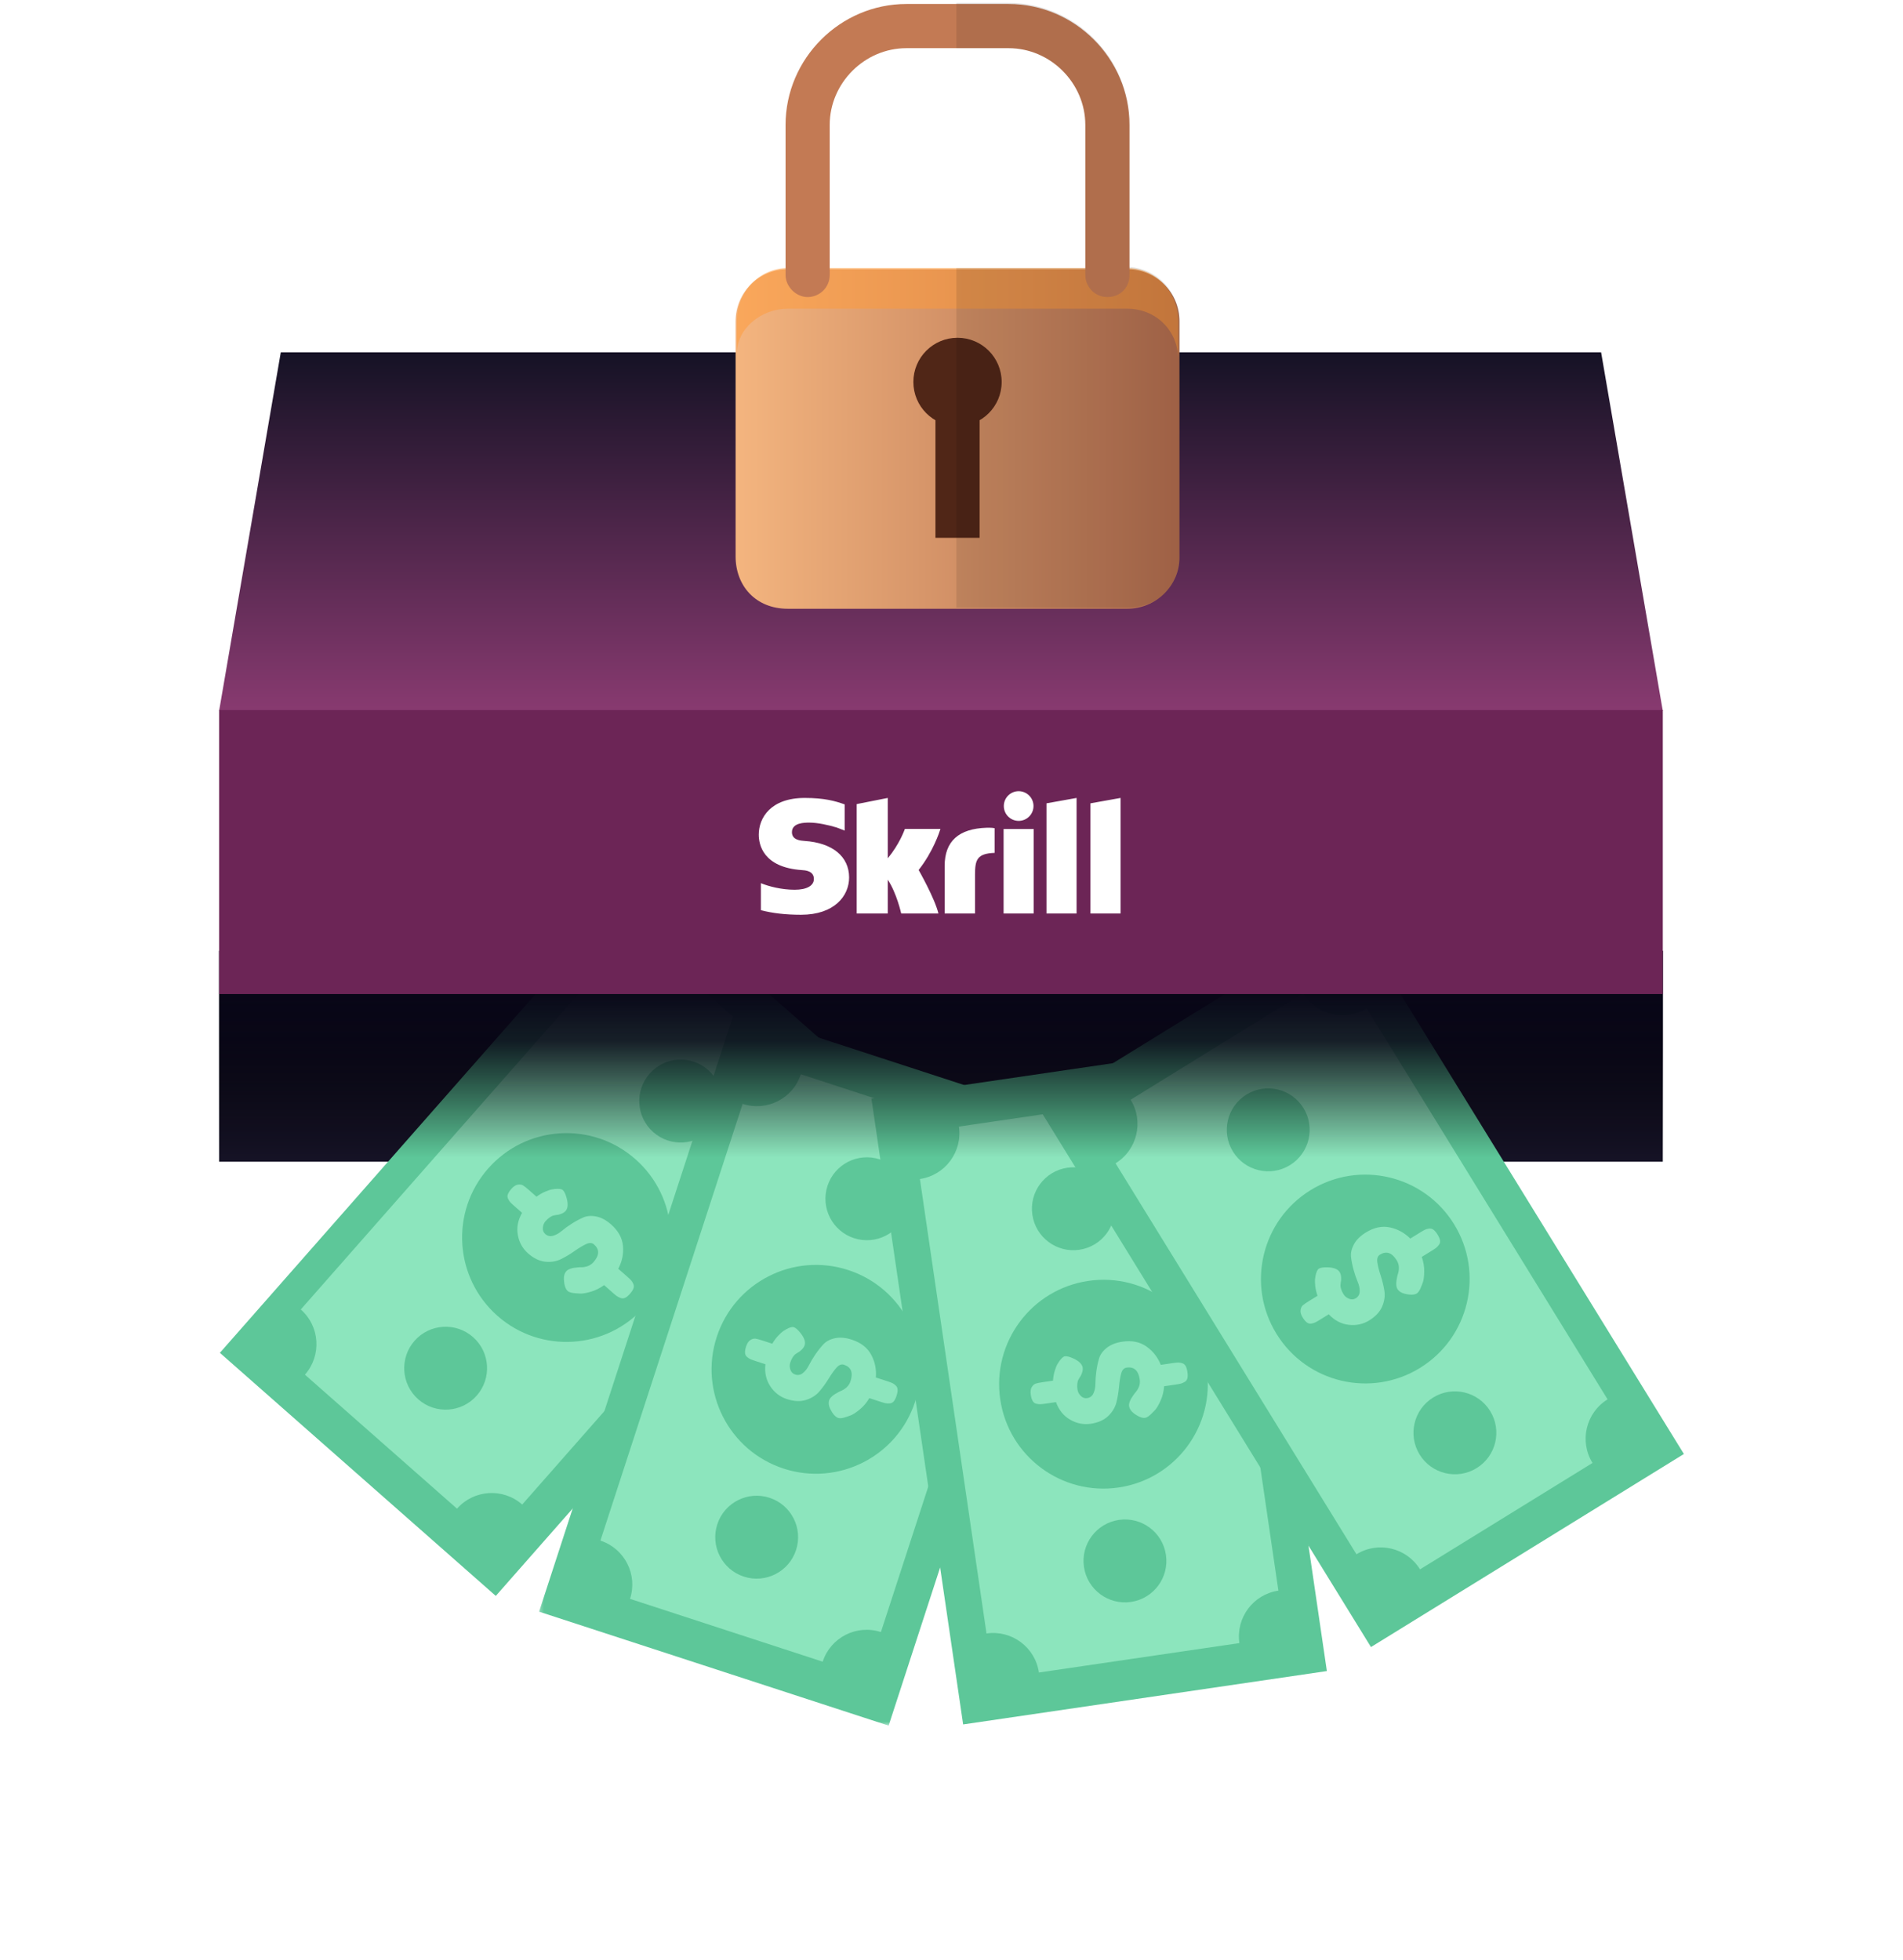 <?xml version="1.0" encoding="UTF-8"?>
<svg width="469px" height="483px" viewBox="0 0 469 483" version="1.1" xmlns="http://www.w3.org/2000/svg" xmlns:xlink="http://www.w3.org/1999/xlink">
    <!-- Generator: sketchtool 50.2 (55047) - http://www.bohemiancoding.com/sketch -->
    <title>0138A1B5-85FE-414B-99E1-4B5520FD2DAF</title>
    <desc>Created with sketchtool.</desc>
    <defs>
        <filter x="-28.7%" y="-39.1%" width="157.3%" height="198.1%" filterUnits="objectBoundingBox" id="filter-1">
            <feOffset dx="0" dy="21" in="SourceAlpha" result="shadowOffsetOuter1"></feOffset>
            <feGaussianBlur stdDeviation="31" in="shadowOffsetOuter1" result="shadowBlurOuter1"></feGaussianBlur>
            <feColorMatrix values="0 0 0 0 0   0 0 0 0 0   0 0 0 0 0  0 0 0 0.579 0" type="matrix" in="shadowBlurOuter1" result="shadowMatrixOuter1"></feColorMatrix>
            <feMerge>
                <feMergeNode in="shadowMatrixOuter1"></feMergeNode>
                <feMergeNode in="SourceGraphic"></feMergeNode>
            </feMerge>
        </filter>
        <polygon id="path-2" points="0.336 0.529 134.742 0.529 134.742 176.838 0.336 176.838"></polygon>
        <linearGradient x1="50%" y1="98.084%" x2="50%" y2="17.708%" id="linearGradient-4">
            <stop stop-color="#000000" stop-opacity="0" offset="0%"></stop>
            <stop stop-color="#070514" stop-opacity="0.88" offset="68.63%"></stop>
            <stop stop-color="#080617" offset="100%"></stop>
        </linearGradient>
        <linearGradient x1="50%" y1="100%" x2="50%" y2="3.061617e-15%" id="linearGradient-5">
            <stop stop-color="#883A70" offset="0%"></stop>
            <stop stop-color="#151225" offset="100%"></stop>
        </linearGradient>
        <linearGradient x1="0.094%" y1="49.952%" x2="100%" y2="49.952%" id="linearGradient-6">
            <stop stop-color="#F4B57F" offset="0%"></stop>
            <stop stop-color="#AF6B4D" offset="100%"></stop>
        </linearGradient>
    </defs>
    <g id="Page-1" stroke="none" stroke-width="1" fill="none" fill-rule="evenodd">
        <g id="Assests_NEW" transform="translate(-564, -517)">
            <g id="IMG_ArtSafeMoney2" transform="translate(618, 516)">
                <g id="Group-46" transform="translate(0, 0.834)">
                    <g id="Group-41">
                        <g id="Group-40" transform="translate(0, 195)">
                            <rect id="Rectangle-54" fill="#151225" x="0" y="39.506" width="355.798" height="51.981"></rect>
                            <g id="Group-39" filter="url(#filter-1)">
                                <g id="Group-45" transform="translate(180.5, 105.005) rotate(-180) translate(-180.5, -105.005) translate(0, 0.005)">
                                    <polygon id="Fill-1" fill="#5DC799" points="189.869 149.5 257.866 209.415 360.81 92.415 292.811 32.501"></polygon>
                                    <g id="Group-49">
                                        <path d="M212.565,156.066 L250.047,189.092 C254.202,184.372 261.393,183.913 266.111,188.071 L340.868,103.104 C336.151,98.948 335.694,91.75 339.848,87.029 L302.365,54.003 C298.211,58.724 291.019,59.18 286.301,55.024 L211.544,139.991 C216.261,144.147 216.719,151.345 212.565,156.066" id="Fill-2" fill="#8CE5BD"></path>
                                        <path d="M298.424,96.296 C294.192,92.567 293.781,86.111 297.509,81.874 C301.235,77.639 307.687,77.228 311.919,80.957 C316.151,84.687 316.562,91.143 312.836,95.38 C309.108,99.613 302.656,100.025 298.424,96.296" id="Fill-4" fill="#5DC799"></path>
                                        <path d="M240.493,162.137 C236.261,158.408 235.851,151.952 239.578,147.716 C243.304,143.481 249.757,143.069 253.989,146.798 C258.221,150.528 258.631,156.985 254.904,161.221 C251.178,165.456 244.727,165.866 240.493,162.137" id="Fill-6" fill="#5DC799"></path>
                                        <path d="M258.406,140.148 C247.747,130.757 246.714,114.496 256.098,103.83 C265.483,93.165 281.732,92.131 292.391,101.522 C303.048,110.914 304.081,127.173 294.697,137.839 C285.313,148.507 269.064,149.54 258.406,140.148" id="Fill-8" fill="#5DC799"></path>
                                        <path d="M264.388,124.048 C262.609,122.48 261.636,120.71 261.467,118.74 C261.299,116.768 261.687,114.902 262.63,113.139 L260.441,111.21 C260.007,110.829 259.686,110.526 259.477,110.303 C259.271,110.079 259.085,109.783 258.922,109.416 C258.759,109.05 258.745,108.674 258.883,108.289 C259.02,107.903 259.299,107.469 259.721,106.99 C260.142,106.511 260.537,106.179 260.9,105.995 C261.265,105.809 261.641,105.786 262.026,105.923 C262.412,106.059 262.723,106.213 262.959,106.38 C263.196,106.549 263.542,106.834 263.998,107.235 L266.119,109.104 C267.148,108.349 268.234,107.806 269.374,107.475 C270.516,107.145 271.399,106.99 272.025,107.015 L272.999,107.084 C274.036,107.146 274.726,107.329 275.068,107.63 C275.637,108.133 275.957,109.104 276.027,110.543 C276.06,111.38 275.865,112.04 275.444,112.518 C274.962,113.066 273.97,113.388 272.468,113.484 L272.146,113.504 C270.658,113.448 269.522,113.865 268.739,114.754 C267.253,116.443 267.205,117.9 268.596,119.125 C269.098,119.568 269.767,119.59 270.603,119.193 C271.439,118.795 272.367,118.235 273.387,117.513 C274.407,116.79 275.5,116.134 276.669,115.543 C277.836,114.952 279.146,114.728 280.599,114.873 C282.051,115.017 283.471,115.703 284.862,116.929 C286.206,118.114 287.047,119.622 287.377,121.455 C287.709,123.285 287.362,125.107 286.336,126.918 L288.251,128.606 C288.708,129.007 289.034,129.314 289.231,129.529 C289.427,129.742 289.613,130.026 289.785,130.382 C289.959,130.737 289.971,131.113 289.825,131.511 C289.678,131.908 289.394,132.346 288.972,132.824 C288.43,133.442 287.892,133.787 287.358,133.866 C286.825,133.942 286.39,133.872 286.054,133.657 C285.717,133.442 285.263,133.083 284.694,132.579 L282.779,130.893 C282.079,131.411 281.374,131.822 280.659,132.127 C279.948,132.429 279.421,132.614 279.081,132.678 L278.537,132.747 L278.312,132.793 C277.286,132.901 276.614,132.814 276.295,132.533 C275.93,132.211 275.606,131.521 275.323,130.462 C274.953,129.042 275.049,128.012 275.611,127.373 C275.972,126.962 276.567,126.656 277.394,126.453 C277.479,126.447 277.661,126.423 277.94,126.384 C278.216,126.346 278.461,126.298 278.673,126.242 C278.884,126.184 279.159,126.043 279.501,125.817 C279.842,125.589 280.193,125.272 280.554,124.86 C280.935,124.428 281.155,123.892 281.211,123.252 C281.267,122.613 281.067,122.093 280.61,121.69 C280.064,121.209 279.43,121.065 278.71,121.262 C277.992,121.459 277.279,121.854 276.574,122.449 C275.869,123.043 275.035,123.645 274.074,124.255 C273.11,124.865 272.169,125.373 271.247,125.777 C270.325,126.179 269.254,126.258 268.033,126.013 C266.811,125.768 265.596,125.113 264.388,124.048" id="Fill-10" fill="#8CE5BD"></path>
                                        <g id="Group-14" transform="translate(147.398, 0)">
                                            <mask id="mask-3" fill="white">
                                                <use xlink:href="#path-2"></use>
                                            </mask>
                                            <g id="Clip-13"></g>
                                            <polygon id="Fill-12" fill="#5DC799" mask="url(#mask-3)" points="0.336 148.747 48.599 0.529 134.742 28.618 86.479 176.838"></polygon>
                                        </g>
                                        <path d="M170.144,145.589 L217.629,161.073 C219.576,155.092 225.999,151.823 231.976,153.772 L267.026,46.134 C261.048,44.185 257.782,37.756 259.729,31.776 L212.246,16.292 C210.299,22.274 203.874,25.542 197.897,23.592 L162.849,131.231 C168.825,133.179 172.093,139.608 170.144,145.589" id="Fill-15" fill="#8CE5BD"></path>
                                        <path d="M225.353,56.693 C219.992,54.945 217.061,49.178 218.809,43.811 C220.555,38.446 226.319,35.515 231.68,37.262 C237.041,39.01 239.972,44.779 238.225,50.144 C236.478,55.509 230.714,58.44 225.353,56.693" id="Fill-17" fill="#5DC799"></path>
                                        <path d="M198.193,140.103 C192.832,138.354 189.902,132.587 191.649,127.221 C193.395,121.855 199.159,118.924 204.52,120.673 C209.882,122.42 212.812,128.188 211.066,133.553 C209.318,138.919 203.555,141.851 198.193,140.103" id="Fill-19" fill="#5DC799"></path>
                                        <path d="M205.946,112.815 C192.443,108.412 185.064,93.888 189.464,80.376 C193.865,66.864 208.377,59.48 221.879,63.882 C235.382,68.286 242.762,82.809 238.361,96.322 C233.962,109.833 219.449,117.217 205.946,112.815" id="Fill-21" fill="#5DC799"></path>
                                        <path d="M205.072,95.66 C202.819,94.925 201.225,93.685 200.291,91.941 C199.356,90.197 198.975,88.33 199.144,86.338 L196.371,85.433 C195.821,85.255 195.406,85.105 195.128,84.981 C194.848,84.857 194.561,84.66 194.266,84.388 C193.971,84.116 193.81,83.776 193.784,83.367 C193.756,82.958 193.843,82.451 194.04,81.843 C194.237,81.237 194.468,80.776 194.729,80.463 C194.992,80.147 195.326,79.976 195.735,79.951 C196.143,79.922 196.489,79.941 196.773,80.002 C197.058,80.061 197.487,80.186 198.066,80.373 L200.753,81.251 C201.399,80.149 202.18,79.222 203.097,78.466 C204.014,77.709 204.765,77.218 205.35,76.993 L206.27,76.671 C207.248,76.317 207.954,76.211 208.387,76.353 C209.108,76.588 209.786,77.352 210.421,78.647 C210.781,79.403 210.863,80.086 210.666,80.693 C210.439,81.387 209.655,82.075 208.315,82.757 L208.028,82.905 C206.637,83.442 205.759,84.276 205.393,85.402 C204.696,87.541 205.228,88.898 206.991,89.473 C207.627,89.681 208.249,89.436 208.86,88.74 C209.47,88.043 210.1,87.16 210.751,86.095 C211.403,85.026 212.149,83.99 212.987,82.986 C213.825,81.98 214.94,81.256 216.331,80.813 C217.721,80.372 219.296,80.438 221.059,81.013 C222.764,81.569 224.13,82.621 225.16,84.173 C226.189,85.722 226.59,87.532 226.364,89.601 L228.791,90.393 C229.368,90.582 229.789,90.735 230.055,90.853 C230.319,90.971 230.602,91.158 230.902,91.417 C231.2,91.675 231.362,92.016 231.384,92.438 C231.406,92.861 231.318,93.376 231.12,93.984 C230.866,94.764 230.51,95.295 230.05,95.579 C229.59,95.859 229.164,95.967 228.77,95.904 C228.375,95.84 227.816,95.687 227.094,95.452 L224.669,94.661 C224.231,95.415 223.746,96.071 223.211,96.634 C222.676,97.194 222.267,97.572 221.979,97.766 L221.506,98.044 L221.318,98.176 C220.419,98.68 219.767,98.867 219.362,98.736 C218.9,98.585 218.331,98.08 217.651,97.219 C216.75,96.061 216.431,95.077 216.694,94.269 C216.864,93.747 217.288,93.231 217.967,92.717 C218.043,92.677 218.202,92.585 218.442,92.438 C218.68,92.293 218.886,92.152 219.058,92.016 C219.23,91.881 219.427,91.641 219.651,91.3 C219.874,90.955 220.071,90.525 220.24,90.005 C220.419,89.455 220.408,88.875 220.208,88.266 C220.006,87.657 219.617,87.257 219.039,87.07 C218.346,86.843 217.707,86.963 217.124,87.43 C216.542,87.893 216.043,88.54 215.631,89.365 C215.219,90.19 214.692,91.072 214.05,92.013 C213.406,92.956 212.742,93.795 212.055,94.531 C211.368,95.267 210.416,95.762 209.197,96.021 C207.979,96.279 206.604,96.159 205.072,95.66" id="Fill-23" fill="#8CE5BD"></path>
                                        <polygon id="Fill-25" fill="#5DC799" points="110.59 168.224 87.991 13.983 177.632 0.83 200.233 155.071"></polygon>
                                        <path d="M129.262,155.427 L178.676,148.175 C177.764,141.953 182.066,136.166 188.285,135.254 L171.874,23.244 C165.655,24.156 159.872,19.851 158.96,13.626 L109.548,20.876 C110.46,27.101 106.157,32.887 99.938,33.799 L116.35,145.809 C122.569,144.897 128.35,149.203 129.262,155.427" id="Fill-27" fill="#8CE5BD"></path>
                                        <path d="M139.234,51.237 C133.654,52.056 128.468,48.192 127.651,42.611 C126.831,37.027 130.692,31.836 136.271,31.017 C141.851,30.199 147.037,34.062 147.855,39.646 C148.674,45.229 144.814,50.419 139.234,51.237" id="Fill-29" fill="#5DC799"></path>
                                        <path d="M151.952,138.035 C146.372,138.854 141.185,134.991 140.368,129.409 C139.55,123.825 143.41,118.633 148.989,117.816 C154.569,116.997 159.755,120.86 160.573,126.444 C161.391,132.026 157.532,137.218 151.952,138.035" id="Fill-31" fill="#5DC799"></path>
                                        <path d="M146.776,110.143 C132.725,112.204 119.664,102.477 117.604,88.416 C115.544,74.354 125.264,61.285 139.315,59.224 C153.367,57.161 166.428,66.888 168.488,80.949 C170.547,95.012 160.828,108.081 146.776,110.143" id="Fill-33" fill="#5DC799"></path>
                                        <path d="M138.374,95.164 C136.029,95.508 134.051,95.107 132.441,93.96 C130.827,92.813 129.656,91.31 128.923,89.452 L126.037,89.875 C125.465,89.959 125.027,90.008 124.722,90.023 C124.419,90.035 124.073,89.985 123.688,89.875 C123.302,89.762 123.007,89.528 122.802,89.174 C122.596,88.82 122.447,88.327 122.355,87.695 C122.263,87.064 122.264,86.548 122.359,86.151 C122.454,85.753 122.679,85.45 123.032,85.244 C123.386,85.038 123.704,84.9 123.984,84.829 C124.266,84.756 124.707,84.676 125.308,84.588 L128.104,84.178 C128.195,82.904 128.482,81.725 128.968,80.641 C129.454,79.555 129.909,78.781 130.332,78.319 L131.013,77.621 C131.732,76.87 132.317,76.461 132.768,76.395 C133.519,76.285 134.467,76.669 135.608,77.545 C136.267,78.063 136.644,78.638 136.736,79.27 C136.841,79.991 136.447,80.956 135.548,82.165 L135.356,82.424 C134.349,83.523 133.933,84.66 134.106,85.833 C134.43,88.059 135.511,89.039 137.345,88.769 C138.007,88.673 138.455,88.175 138.692,87.28 C138.93,86.386 139.103,85.314 139.212,84.07 C139.322,82.824 139.528,81.564 139.834,80.291 C140.138,79.016 140.816,77.871 141.864,76.856 C142.913,75.844 144.355,75.202 146.189,74.932 C147.962,74.672 149.655,75.007 151.265,75.94 C152.875,76.87 154.039,78.314 154.755,80.268 L157.281,79.896 C157.882,79.809 158.328,79.759 158.619,79.748 C158.907,79.735 159.244,79.776 159.627,79.876 C160.009,79.973 160.305,80.206 160.512,80.575 C160.721,80.944 160.871,81.444 160.962,82.076 C161.082,82.89 160.998,83.523 160.712,83.981 C160.426,84.436 160.091,84.724 159.71,84.841 C159.328,84.96 158.761,85.074 158.009,85.184 L155.485,85.554 C155.427,86.423 155.283,87.227 155.055,87.969 C154.825,88.709 154.625,89.23 154.455,89.532 L154.154,89.99 L154.044,90.192 C153.463,91.044 152.963,91.502 152.542,91.563 C152.061,91.634 151.325,91.435 150.334,90.967 C149.013,90.33 148.29,89.59 148.167,88.748 C148.087,88.207 148.238,87.555 148.618,86.793 C148.669,86.723 148.769,86.569 148.919,86.333 C149.069,86.095 149.19,85.878 149.284,85.68 C149.378,85.481 149.448,85.18 149.496,84.773 C149.544,84.365 149.529,83.891 149.449,83.351 C149.365,82.78 149.098,82.266 148.648,81.809 C148.196,81.353 147.67,81.169 147.069,81.258 C146.348,81.363 145.83,81.754 145.514,82.43 C145.198,83.106 145.039,83.905 145.037,84.829 C145.033,85.751 144.953,86.776 144.796,87.905 C144.64,89.035 144.416,90.083 144.127,91.047 C143.839,92.013 143.206,92.879 142.229,93.653 C141.252,94.427 139.967,94.93 138.374,95.164" id="Fill-35" fill="#8CE5BD"></path>
                                        <polygon id="Fill-37" fill="#5DC799" points="81.756 200.176 0 67.482 77.121 19.898 158.876 152.593"></polygon>
                                        <path d="M93.842,181.029 L136.353,154.8 C133.054,149.445 134.717,142.427 140.068,139.127 L80.696,42.763 C75.345,46.064 68.333,44.4 65.034,39.046 L22.523,65.274 C25.822,70.629 24.159,77.647 18.809,80.948 L78.181,177.31 C83.532,174.01 90.543,175.674 93.842,181.029" id="Fill-39" fill="#8CE5BD"></path>
                                        <path d="M61.793,81.398 C56.993,84.359 50.702,82.867 47.743,78.063 C44.784,73.259 46.275,66.965 51.076,64.003 C55.876,61.041 62.165,62.534 65.126,67.338 C68.085,72.142 66.594,78.437 61.793,81.398" id="Fill-41" fill="#5DC799"></path>
                                        <path d="M107.801,156.071 C103.001,159.033 96.71,157.54 93.751,152.736 C90.791,147.932 92.283,141.637 97.084,138.676 C101.884,135.715 108.174,137.207 111.133,142.011 C114.093,146.815 112.601,153.11 107.801,156.071" id="Fill-43" fill="#5DC799"></path>
                                        <path d="M92.017,132.506 C79.929,139.965 64.087,136.205 56.634,124.107 C49.18,112.011 52.938,96.158 65.027,88.699 C77.115,81.24 92.956,85 100.409,97.098 C107.862,109.196 104.105,125.047 92.017,132.506" id="Fill-45" fill="#5DC799"></path>
                                        <path d="M78.376,122.079 C76.359,123.324 74.383,123.738 72.451,123.324 C70.517,122.909 68.846,121.993 67.438,120.575 L64.955,122.106 C64.464,122.411 64.08,122.629 63.805,122.764 C63.532,122.896 63.194,122.988 62.796,123.038 C62.399,123.086 62.035,122.99 61.707,122.745 C61.378,122.501 61.046,122.108 60.711,121.564 C60.376,121.02 60.174,120.546 60.104,120.145 C60.033,119.74 60.12,119.375 60.364,119.045 C60.608,118.716 60.845,118.463 61.073,118.286 C61.305,118.108 61.677,117.86 62.194,117.541 L64.6,116.058 C64.179,114.853 63.978,113.655 63.994,112.467 C64.011,111.276 64.123,110.386 64.329,109.795 L64.678,108.882 C65.042,107.909 65.417,107.302 65.805,107.062 C66.451,106.664 67.473,106.64 68.868,106.995 C69.679,107.209 70.252,107.587 70.587,108.131 C70.969,108.752 70.987,109.795 70.639,111.26 L70.566,111.574 C70.076,112.982 70.143,114.191 70.765,115.2 C71.946,117.115 73.325,117.586 74.901,116.614 C75.471,116.263 75.687,115.629 75.551,114.711 C75.415,113.796 75.15,112.744 74.759,111.559 C74.367,110.37 74.057,109.132 73.835,107.841 C73.61,106.551 73.78,105.231 74.342,103.884 C74.904,102.537 75.974,101.377 77.552,100.405 C79.077,99.462 80.764,99.1 82.612,99.318 C84.459,99.535 86.097,100.398 87.529,101.91 L89.701,100.57 C90.218,100.251 90.608,100.027 90.87,99.902 C91.13,99.776 91.457,99.682 91.847,99.621 C92.237,99.557 92.6,99.657 92.938,99.913 C93.274,100.17 93.61,100.57 93.944,101.113 C94.375,101.812 94.549,102.427 94.468,102.961 C94.385,103.493 94.192,103.89 93.887,104.149 C93.583,104.407 93.106,104.737 92.46,105.136 L90.289,106.477 C90.581,107.296 90.765,108.092 90.849,108.865 C90.93,109.635 90.953,110.192 90.917,110.537 L90.822,111.077 L90.8,111.306 C90.604,112.319 90.324,112.937 89.962,113.16 C89.549,113.416 88.794,113.524 87.7,113.486 C86.235,113.425 85.278,113.032 84.832,112.309 C84.545,111.842 84.426,111.184 84.472,110.334 C84.492,110.25 84.523,110.069 84.567,109.791 C84.611,109.515 84.637,109.267 84.645,109.047 C84.652,108.829 84.597,108.524 84.481,108.131 C84.364,107.737 84.161,107.31 83.875,106.844 C83.573,106.352 83.123,105.986 82.53,105.745 C81.934,105.505 81.378,105.544 80.861,105.862 C80.241,106.246 79.919,106.811 79.898,107.557 C79.874,108.302 80.044,109.1 80.408,109.949 C80.769,110.797 81.101,111.77 81.403,112.87 C81.705,113.969 81.915,115.019 82.031,116.018 C82.148,117.019 81.91,118.066 81.319,119.164 C80.727,120.261 79.747,121.233 78.376,122.079" id="Fill-47" fill="#8CE5BD"></path>
                                    </g>
                                </g>
                            </g>
                            <rect id="Rectangle-6" fill="url(#linearGradient-4)" x="0" y="39.506" width="355.798" height="51.981"></rect>
                        </g>
                        <polygon id="Rectangle-54" fill="url(#linearGradient-5)" points="15.202 87 340.597 87 355.798 175.368 0 175.368"></polygon>
                        <g id="Group-50" transform="translate(0, 175.166)">
                            <rect id="Rectangle-12" fill="#6C2556" x="0" y="0" width="355.8" height="70"></rect>
                            <path d="M197.049,27.317 C199.071,27.317 200.709,25.679 200.709,23.66 C200.709,21.639 199.071,20 197.049,20 C195.03,20 193.393,21.639 193.393,23.66 C193.393,25.679 195.03,27.317 197.049,27.317 Z M169.019,29.292 C168.854,29.707 167.665,33.065 164.791,36.544 L164.791,21.665 L157.131,23.179 L157.131,50.149 L164.791,50.149 L164.791,41.813 C167.009,45.14 168.104,50.149 168.104,50.149 L177.279,50.149 C176.372,46.377 172.402,39.42 172.402,39.42 C175.965,34.903 177.53,30.09 177.778,29.292 L169.019,29.292 Z M189.156,29.011 C182.295,29.231 178.813,32.309 178.813,38.428 L178.813,50.149 L186.297,50.149 L186.297,40.591 C186.297,36.927 186.777,35.356 191.125,35.206 L191.125,29.118 C190.393,28.963 189.156,29.011 189.156,29.011 Z M144.285,32.262 C143.347,32.2 141.175,32.06 141.175,30.105 C141.175,27.745 144.302,27.745 145.475,27.745 C147.537,27.745 150.208,28.354 152.116,28.925 C152.116,28.925 153.18,29.3 154.085,29.684 L154.169,29.707 L154.169,23.245 L154.054,23.211 C151.803,22.423 149.185,21.665 144.332,21.665 C135.965,21.665 133,26.54 133,30.716 C133,33.123 134.032,38.788 143.615,39.442 C144.427,39.492 146.583,39.616 146.583,41.636 C146.583,43.305 144.818,44.289 141.849,44.289 C138.596,44.289 135.44,43.459 133.523,42.672 L133.523,49.328 C136.393,50.08 139.627,50.456 143.419,50.456 C151.6,50.456 155.264,45.844 155.264,41.273 C155.264,36.09 151.164,32.723 144.285,32.262 Z M193.339,50.149 L200.763,50.149 L200.763,29.316 L193.339,29.316 L193.339,50.149 Z M214.742,22.993 L214.742,50.149 L222.168,50.149 L222.168,21.665 L214.742,22.993 Z M203.908,22.993 L211.326,21.665 L211.326,50.149 L203.908,50.149 L203.908,22.993 Z" id="Fill-1" fill="#FFFFFF"></path>
                        </g>
                        <g id="lock" transform="translate(127, 0)" fill-rule="nonzero">
                            <g id="Group" transform="translate(0, 1)">
                                <path d="M96.791,149.205 L13.177,149.205 C5.159,149.205 0.291,143.472 0.291,136.306 L0.291,78.403 C0.291,71.236 6.018,65.503 13.177,65.503 L96.791,65.503 C103.949,65.503 109.676,71.236 109.676,78.403 L109.676,136.593 C109.676,143.472 103.949,149.205 96.791,149.205 Z" id="Shape" fill="url(#linearGradient-6)"></path>
                                <path d="M96.791,65.217 L13.177,65.217 C6.018,65.217 0.577,71.236 0.577,78.403 L0.577,86.429 C0.577,80.122 6.59,75.249 13.177,75.249 L96.791,75.249 C103.949,75.249 109.39,80.696 109.39,87.862 L109.39,78.403 C109.39,71.236 103.949,65.217 96.791,65.217 Z" id="Shape" fill="#FF9B39" opacity="0.5"></path>
                                <g transform="translate(43.816, 82.129)" fill="#502617">
                                    <path d="M22.049,11.179 C22.049,17.199 17.181,22.072 11.168,22.072 C5.154,22.072 0.286,17.199 0.286,11.179 C0.286,5.16 5.154,0.287 11.168,0.287 C17.181,0.287 22.049,5.16 22.049,11.179 Z" id="Shape"></path>
                                    <rect id="Rectangle-path" x="5.727" y="16.912" width="10.881" height="32.678"></rect>
                                </g>
                                <path d="M91.923,72.383 C88.773,72.383 86.482,69.803 86.482,66.936 L86.482,29.958 C86.482,19.639 77.891,11.039 67.583,11.039 L42.384,11.039 C32.076,11.039 23.485,19.639 23.485,29.958 L23.485,66.936 C23.485,70.09 20.908,72.383 18.044,72.383 C15.181,72.383 12.604,69.803 12.604,66.936 L12.604,29.958 C12.604,13.619 26.062,0.147 42.384,0.147 L67.583,0.147 C83.905,0.147 97.363,13.619 97.363,29.958 L97.363,66.936 C97.363,70.09 95.072,72.383 91.923,72.383 Z" id="Shape" fill="#C37A54"></path>
                            </g>
                            <path d="M54.697,66.217 L86.482,66.217 L86.482,30.958 C86.482,20.639 77.891,12.039 67.583,12.039 L54.697,12.039 L54.697,0.86 L67.583,0.86 C83.905,0.86 97.363,14.333 97.363,30.672 L97.363,65.93 C100.799,66.217 103.663,67.65 105.667,69.656 C107.958,71.95 109.676,75.389 109.676,78.829 L109.676,137.019 C109.676,144.186 104.808,149.919 96.791,149.919 L54.697,149.919 L54.697,66.217 Z" id="Shape" fill="#000000" opacity="0.1"></path>
                        </g>
                    </g>
                </g>
            </g>
        </g>
    </g>
</svg>